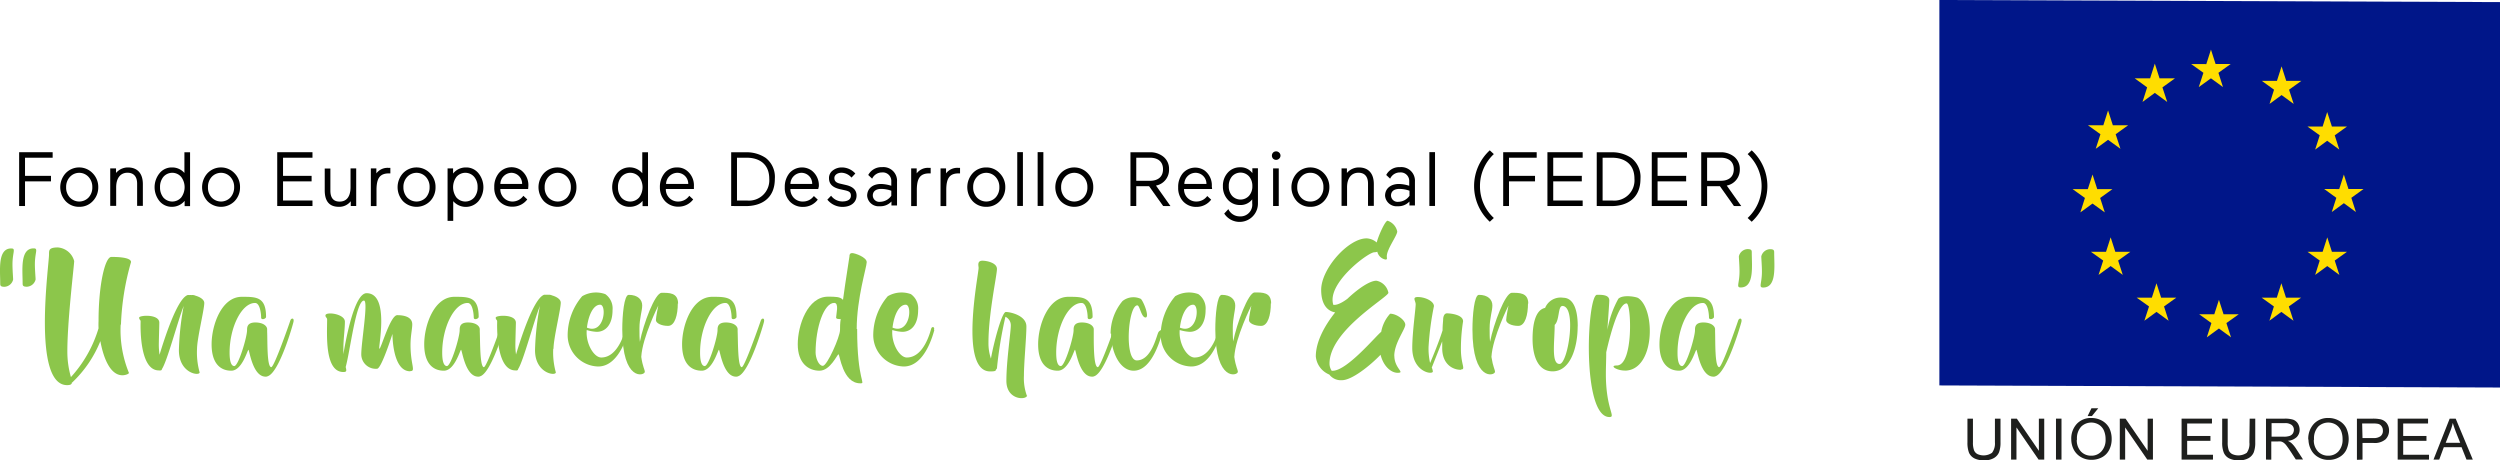 <svg xmlns="http://www.w3.org/2000/svg" viewBox="0 0 344.75 63.47"><defs><style>.cls-1{fill:#1e1f1d;}.cls-2{fill:#001689;}.cls-3{fill:#fd0;}.cls-4{fill:#8cc64b;}.cls-5{fill:#010101;}</style></defs><g id="Capa_2" data-name="Capa 2"><g id="Capa_1-2" data-name="Capa 1"><path class="cls-1" d="M275.1,57.73h.77V61a3.83,3.83,0,0,1-.2,1.36,1.65,1.65,0,0,1-.72.81,2.55,2.55,0,0,1-1.35.31,2.86,2.86,0,0,1-1.33-.27,1.64,1.64,0,0,1-.75-.79,3.87,3.87,0,0,1-.21-1.42V57.73h.76V61a3,3,0,0,0,.15,1.09,1,1,0,0,0,.48.53,2.05,2.05,0,0,0,2-.18A2.12,2.12,0,0,0,275.1,61Z"/><polygon class="cls-1" points="277.33 63.38 277.33 57.73 278.12 57.73 281.16 62.17 281.16 57.73 281.9 57.73 281.9 63.38 281.12 63.38 278.07 58.94 278.07 63.38 277.33 63.38"/><rect class="cls-1" x="283.52" y="57.73" width="0.76" height="5.65"/><path class="cls-1" d="M287.88,57.38l.53-1.08h.94l-.88,1.08Zm-1.49,3.26a2.25,2.25,0,0,0,.56,1.61,1.9,1.9,0,0,0,1.42.59,1.84,1.84,0,0,0,1.42-.6,2.34,2.34,0,0,0,.57-1.68,3,3,0,0,0-.24-1.21,1.78,1.78,0,0,0-.71-.8,2,2,0,0,0-1-.28,2,2,0,0,0-1.4.55,2.36,2.36,0,0,0-.59,1.82m-.79,0a3,3,0,0,1,.77-2.2,2.65,2.65,0,0,1,2-.8,3,3,0,0,1,1.46.37,2.52,2.52,0,0,1,1,1,3.41,3.41,0,0,1,.34,1.53,3.2,3.2,0,0,1-.36,1.53,2.34,2.34,0,0,1-1,1,3,3,0,0,1-1.41.34,2.8,2.8,0,0,1-1.47-.38,2.58,2.58,0,0,1-1-1.05,3.11,3.11,0,0,1-.33-1.41"/><polygon class="cls-1" points="292.32 63.38 292.32 57.73 293.11 57.73 296.16 62.17 296.16 57.73 296.89 57.73 296.89 63.38 296.11 63.38 293.06 58.94 293.06 63.38 292.32 63.38"/><polygon class="cls-1" points="300.84 63.38 300.84 57.73 305.03 57.73 305.03 58.4 301.61 58.4 301.61 60.12 304.82 60.12 304.82 60.79 301.61 60.79 301.61 62.71 305.17 62.71 305.17 63.38 300.84 63.38"/><path class="cls-1" d="M310.23,57.73H311V61a3.83,3.83,0,0,1-.2,1.36,1.67,1.67,0,0,1-.71.81,2.59,2.59,0,0,1-1.35.31,2.85,2.85,0,0,1-1.34-.27,1.58,1.58,0,0,1-.74-.79,3.64,3.64,0,0,1-.22-1.42V57.73h.76V61a3.26,3.26,0,0,0,.14,1.09,1.05,1.05,0,0,0,.49.53,2.05,2.05,0,0,0,2-.18,2.12,2.12,0,0,0,.36-1.44Z"/><path class="cls-1" d="M313.25,60.22h1.65a2.53,2.53,0,0,0,.82-.1.9.9,0,0,0,.46-.34,1,1,0,0,0,.15-.51.85.85,0,0,0-.3-.66,1.44,1.44,0,0,0-.94-.26h-1.84Zm-.77,3.16V57.73h2.58a3.64,3.64,0,0,1,1.18.15,1.32,1.32,0,0,1,.64.53,1.64,1.64,0,0,1,.24.86,1.41,1.41,0,0,1-.4,1,2,2,0,0,1-1.23.52,2.5,2.5,0,0,1,.46.28,3.7,3.7,0,0,1,.64.75l1,1.54h-1l-.77-1.18c-.22-.34-.41-.59-.55-.78a1.81,1.81,0,0,0-.39-.37,1.06,1.06,0,0,0-.35-.15,2.17,2.17,0,0,0-.43,0h-.89v2.51Z"/><path class="cls-1" d="M319.08,60.64a2.21,2.21,0,0,0,.56,1.61,1.89,1.89,0,0,0,1.42.59,1.86,1.86,0,0,0,1.42-.6,2.37,2.37,0,0,0,.56-1.68,3,3,0,0,0-.23-1.21,1.9,1.9,0,0,0-.71-.8,2,2,0,0,0-1-.28,2,2,0,0,0-1.41.55,2.39,2.39,0,0,0-.58,1.82m-.8,0a3,3,0,0,1,.78-2.2,2.65,2.65,0,0,1,2-.8,2.92,2.92,0,0,1,1.45.37,2.46,2.46,0,0,1,1,1,3.57,3.57,0,0,1,0,3.06,2.34,2.34,0,0,1-1,1,2.83,2.83,0,0,1-1.4.35,2.72,2.72,0,0,1-1.46-.38,2.48,2.48,0,0,1-1-1.05,3,3,0,0,1-.34-1.41"/><path class="cls-1" d="M325.79,60.41h1.5a1.57,1.57,0,0,0,1-.27.92.92,0,0,0,.31-.75,1,1,0,0,0-.18-.61.81.81,0,0,0-.48-.33,3.05,3.05,0,0,0-.72-.05h-1.48Zm-.77,3V57.73h2.19a5,5,0,0,1,.88.06,1.55,1.55,0,0,1,.71.26,1.38,1.38,0,0,1,.47.54,1.65,1.65,0,0,1,.18.77,1.69,1.69,0,0,1-.48,1.22,2.28,2.28,0,0,1-1.7.5h-1.48v2.3Z"/><polygon class="cls-1" points="330.64 63.38 330.64 57.73 334.83 57.73 334.83 58.4 331.4 58.4 331.4 60.12 334.61 60.12 334.61 60.79 331.4 60.79 331.4 62.71 334.96 62.71 334.96 63.38 330.64 63.38"/><path class="cls-1" d="M337.26,61.06h2l-.62-1.56c-.18-.48-.31-.87-.4-1.18a7,7,0,0,1-.32,1.08Zm-1.68,2.32,2.23-5.65h.83L341,63.38h-.87l-.68-1.71H337l-.63,1.71Z"/><polyline class="cls-2" points="344.75 53.44 344.75 0.29 267.44 0 267.44 53.15"/><polygon class="cls-3" points="320.29 17.45 320.92 15.45 321.57 17.45 323.65 17.45 321.96 18.66 322.59 20.63 320.92 19.41 319.26 20.63 319.89 18.66 318.2 17.45 320.29 17.45"/><polygon class="cls-3" points="304.25 8.84 304.89 6.84 305.53 8.83 307.61 8.83 305.92 10.04 306.55 12.01 304.89 10.8 303.21 12.01 303.85 10.04 302.16 8.83 304.25 8.84"/><polygon class="cls-3" points="285.81 26.08 287.91 26.08 288.56 24.07 289.21 26.08 291.31 26.08 289.61 27.3 290.25 29.29 288.56 28.07 286.88 29.29 287.51 27.3 285.81 26.08"/><polygon class="cls-3" points="292.73 37.91 291.06 36.69 289.39 37.91 290.03 35.93 288.33 34.72 290.42 34.72 291.06 32.73 291.7 34.72 293.78 34.72 292.09 35.93 292.73 37.91"/><polygon class="cls-3" points="291.75 18.51 292.41 20.52 290.7 19.28 289 20.52 289.65 18.51 287.92 17.27 290.05 17.27 290.7 15.23 291.36 17.27 293.48 17.27 291.75 18.51"/><polygon class="cls-3" points="296.5 10.8 297.15 8.77 297.8 10.8 299.93 10.8 298.2 12.05 298.86 14.06 297.15 12.81 295.45 14.06 296.09 12.05 294.37 10.8 296.5 10.8"/><polygon class="cls-3" points="299.05 44.23 297.38 43.01 295.71 44.23 296.35 42.26 294.65 41.05 296.74 41.05 297.38 39.06 298.02 41.05 300.11 41.05 298.42 42.26 299.05 44.23"/><polygon class="cls-3" points="307.66 46.52 305.99 45.3 304.32 46.52 304.95 44.55 303.27 43.34 305.35 43.34 305.99 41.35 306.63 43.34 308.72 43.34 307.02 44.55 307.66 46.52"/><polygon class="cls-3" points="316.27 44.23 314.6 43.01 312.95 44.23 313.57 42.26 311.88 41.05 313.97 41.05 314.6 39.06 315.24 41.05 317.32 41.05 315.63 42.26 316.27 44.23"/><polygon class="cls-3" points="315.66 12.37 316.3 14.33 314.63 13.11 312.97 14.33 313.59 12.37 311.9 11.15 313.99 11.15 314.63 9.15 315.27 11.15 317.36 11.15 315.66 12.37"/><polygon class="cls-3" points="322.6 37.91 320.93 36.69 319.26 37.91 319.89 35.93 318.2 34.72 320.29 34.72 320.93 32.73 321.57 34.72 323.65 34.72 321.96 35.93 322.6 37.91"/><polygon class="cls-3" points="324.88 29.24 323.22 28.02 321.55 29.24 322.18 27.28 320.5 26.06 322.58 26.07 323.22 24.07 323.85 26.06 325.94 26.06 324.25 27.28 324.88 29.24"/><path class="cls-4" d="M4.91,38.54a1.3,1.3,0,0,1-1.2,1c-.57,0-.59-.19-.59-.47,0-1.84-.38-4.82,1.52-4.82.68,0,.17.51.17,2.2,0,.8.1,1.84.1,2.1m-3.1,0a1.29,1.29,0,0,1-1.19,1c-.57,0-.59-.19-.59-.47,0-1.84-.38-4.82,1.52-4.82.68,0,.17.51.17,2.2,0,.8.09,1.84.09,2.1"/><path class="cls-4" d="M16.64,44.75a15.55,15.55,0,0,0,1.14,6.67c0,.14-.47.33-.89.33-1.74,0-2.65-2.51-3.05-4.71a16.15,16.15,0,0,1-3.91,5.73l0-.17c0,.36-.11.49-.62.51C4.35,53.23,6.8,36.3,6.76,35.05c0-.56,0-.91,1.18-.93A2.53,2.53,0,0,1,10.23,36c0,.55-1,8.65-.94,12.8A12.82,12.82,0,0,0,9.78,52a17.38,17.38,0,0,0,3.81-6.73,9.86,9.86,0,0,1,0-1c0-5,.89-8.84,1.77-8.84.53,0,2.71,0,2.71.71a35.48,35.48,0,0,0-1.39,8.63"/><path class="cls-4" d="M27.17,48.1a10.14,10.14,0,0,0,.36,3.25c0,.55-2.86.15-2.86-3.06a38,38,0,0,1,.66-6.09c-.83,2.11-2.27,7.61-3,8.69a.2.2,0,0,1-.15.19h-.05a.73.73,0,0,1-.23,0c-2.77,0-2.51-6.45-2.51-6.74s-.2-.2-.2-.54,2.78-.53,2.78.7c0,.39-.07,2.44-.07,3.07A10,10,0,0,0,22,48.92c.73-2.41,2.35-7.38,3.72-8.16a.69.69,0,0,1,.15-.07.78.78,0,0,1,.21,0,2.23,2.23,0,0,1,.36,0,.94.94,0,0,1,.53.09c.61.17,1.2.53,1.2,1,0,.91-1,4.91-1,6.35"/><path class="cls-4" d="M40.48,44.35c-.09.44-1.95,7-3.56,7.53a.59.59,0,0,1-.3.06c-1.79,0-2.23-3.7-2.36-3.7s-.87,2.88-2.37,2.88-2.71-1-2.71-3.64,1.37-6.55,4.17-6.55c2,0,3.34,0,3.34,2.77,0,.27-.68.5-.68.08s-.13-2-.84-2c-1.85,0-3.51,3.37-3.51,6.86,0,.7.08,1.84.65,1.84s1.76-4,1.76-4.95c0-.38,0-1.06,1.14-1.06s1.63.53,1.63.93v.3c.06,1.29-.05,4.93.57,4.93.4,0,2.49-6,2.62-6.41s.55-.38.45.1"/><path class="cls-4" d="M56.56,51.2c-2.48,0-2.44-5.16-2.44-5.16S52.6,50.85,52,50.85a2,2,0,0,1-2.18-2c0-1.7,1-7.4.37-7.4-1.1,0-1.91,7-2.52,9.16.13.52.15.69-.32.69-2.62,0-2.24-5.26-2.24-7.23,0-.28-.23-.28-.23-.57,0-.57,2.68-.24,2.68.86s-.21,2.39-.21,3.75c0,.29,0,.53,0,.74.4-2.37,1.55-8.42,3.2-8.42,3.27,0,1.54,7.66,1.77,7.66s1.5-4.63,2.46-4.63,2.07.25,2.07,1.27c0,.63-.24,1.58-.24,2.83,0,2.75.75,3.61,0,3.61"/><path class="cls-4" d="M69.81,44.35c-.1.44-2,7-3.57,7.53a.59.59,0,0,1-.3.06c-1.79,0-2.22-3.7-2.36-3.7s-.87,2.88-2.37,2.88-2.71-1-2.71-3.64,1.36-6.55,4.17-6.55c2,0,3.34,0,3.34,2.77,0,.27-.68.5-.68.08s-.14-2-.84-2c-1.86,0-3.51,3.37-3.51,6.86,0,.7.08,1.84.65,1.84s1.76-4,1.76-4.95c0-.38,0-1.06,1.14-1.06s1.63.53,1.63.93v.3c.06,1.29,0,4.93.57,4.93.4,0,2.49-6,2.62-6.41s.55-.38.46.1"/><path class="cls-4" d="M76.29,48.1a10.14,10.14,0,0,0,.36,3.25c0,.55-2.87.15-2.87-3.06a36.84,36.84,0,0,1,.67-6.09c-.84,2.11-2.28,7.61-3,8.69a.21.21,0,0,1-.15.19h0a.73.73,0,0,1-.23,0c-2.77,0-2.51-6.45-2.51-6.74s-.2-.2-.2-.54,2.78-.53,2.78.7c0,.39-.07,2.44-.07,3.07a8.51,8.51,0,0,0,.09,1.31c.72-2.41,2.35-7.38,3.72-8.16a.52.52,0,0,1,.15-.07.78.78,0,0,1,.21,0,2.3,2.3,0,0,1,.36,0,1,1,0,0,1,.53.09c.61.17,1.2.53,1.2,1,0,.91-1,4.91-1,6.35"/><path class="cls-4" d="M80.94,45.18c2.4,1,2.78-3.16,1.82-3.16s-1.63,1.51-1.82,3.16m5.76.36c-.13.38-1.23,5-4.21,5a4.32,4.32,0,0,1-4.21-4.27,8.33,8.33,0,0,1,2-5.42,3.77,3.77,0,0,1,3.19-.29,2.41,2.41,0,0,1,1,2.2c0,2-.95,3-2.18,3a5.62,5.62,0,0,1-1.38-.25c-.16,1.88,1,3.79,2,3.79,2.4,0,3.26-3.68,3.37-4s.52-.23.38.17"/><path class="cls-4" d="M93.47,41.84c0,1.58-.4,3.1-1.34,3.1s-1.68-.38-1.68-.8.33-2,.33-2-2.2,4.38-2.35,7.08c.2,1.38.49,1.74.49,2.06,0,.52-3.11,1.46-3.11-5.86,0-1.93.25-4.76.89-4.76,1.27,0,1.86.67,1.86,1.46s-.38,1.73-.38,3.17c0,.7,0,1.31.06,1.84.49-2.49,2.08-6.75,3-6.75,1,0,2.27-.06,2.27,1.51"/><path class="cls-4" d="M105.36,44.35c-.09.44-2,7-3.56,7.53a.6.6,0,0,1-.31.06c-1.78,0-2.21-3.7-2.35-3.7s-.87,2.88-2.37,2.88-2.71-1-2.71-3.64,1.36-6.55,4.17-6.55c2,0,3.34,0,3.34,2.77,0,.27-.68.5-.68.08s-.14-2-.84-2c-1.86,0-3.51,3.37-3.51,6.86,0,.7.08,1.84.65,1.84s1.76-4,1.76-4.95c0-.38,0-1.06,1.14-1.06s1.63.53,1.63.93v.3c.06,1.29,0,4.93.57,4.93.4,0,2.48-6,2.62-6.41s.55-.38.45.1"/><path class="cls-4" d="M115.91,44c-.31,0-.61,0-.61-.23,0-.42.44-2-.26-2-1.41,0-2.57,3.35-2.57,6.84,0,.7.4,1.84,1,1.84s2.37-4,2.37-4.95c0-.4,0-.93.1-1.55m2.26,1.42c0,7.28,1.28,7.49.43,7.49-2.45,0-2.82-4-3-4s-1.12,2.26-2.62,2.26-3-1-3-3.64,1.37-6.57,4.17-6.57c1,0,1.69,0,2.07.44.38-2.85.89-5.86.89-6s0-.45.38-.45,2,.57,2,1.25-1.38,5-1.38,9.22"/><path class="cls-4" d="M123.08,45.18c2.4,1,2.78-3.16,1.82-3.16s-1.63,1.51-1.82,3.16m5.76.36c-.13.38-1.23,5-4.21,5a4.33,4.33,0,0,1-4.21-4.27,8.33,8.33,0,0,1,2-5.42,3.77,3.77,0,0,1,3.19-.29,2.41,2.41,0,0,1,1,2.2c0,2-.94,3-2.18,3a5.62,5.62,0,0,1-1.38-.25c-.15,1.88,1,3.79,2,3.79,2.41,0,3.26-3.68,3.37-4s.51-.23.38.17"/><path class="cls-4" d="M141.64,54.51c0,.69-2.86.74-2.86-2s.61-6.69.61-7.62a1.3,1.3,0,0,0-.74-1.21,55.7,55.7,0,0,0-1.16,7,.33.33,0,0,1-.15.29c0,.19-.19.25-.8.25-4.32,0-1.59-13.38-1.59-14.27,0-.28-.25-1,.53-1,.53,0,2,.26,2,1.14s-1.17,6.14-1.17,10.15a6.53,6.53,0,0,0,.34,2.21c.35-2,1.49-6.43,2.06-6.43s2.83.46,2.83,2-.34,5-.34,6.78a7.07,7.07,0,0,0,.41,2.78"/><path class="cls-4" d="M154.47,44.35c-.1.44-2,7-3.57,7.53a.6.6,0,0,1-.31.06c-1.78,0-2.22-3.7-2.35-3.7s-.87,2.88-2.37,2.88-2.71-1-2.71-3.64,1.37-6.55,4.17-6.55c2,0,3.34,0,3.34,2.77,0,.27-.68.5-.68.08s-.13-2-.84-2c-1.86,0-3.5,3.37-3.5,6.86,0,.7.07,1.84.64,1.84s1.76-4,1.76-4.95c0-.38,0-1.06,1.14-1.06s1.64.53,1.64.93v.3c0,1.29-.06,4.93.56,4.93.4,0,2.49-6,2.62-6.41s.55-.38.46.1"/><path class="cls-4" d="M153.15,46a7.05,7.05,0,0,1,1.64-4.48,2.41,2.41,0,0,1,2.54-.3c.39.4,1.23,2.56.64,2.56s-.79-1.67-1.13-1.67c-1.28,0-1.83,7.59-.08,7.59,2.08,0,2.75-3.55,3-3.91s.77-.42.57,0-1.29,5.33-4,5.33c-1.89,0-3.11-2.54-3.11-5.12"/><path class="cls-4" d="M162.71,45.18c2.41,1,2.79-3.16,1.83-3.16s-1.64,1.51-1.83,3.16m5.77.36c-.13.38-1.23,5-4.21,5a4.32,4.32,0,0,1-4.21-4.27,8.33,8.33,0,0,1,2-5.42,3.77,3.77,0,0,1,3.19-.29,2.41,2.41,0,0,1,1,2.2c0,2-1,3-2.18,3a5.79,5.79,0,0,1-1.39-.25c-.15,1.88,1,3.79,2.05,3.79,2.41,0,3.27-3.68,3.38-4s.51-.23.38.17"/><path class="cls-4" d="M175.25,41.84c0,1.58-.4,3.1-1.34,3.1s-1.68-.38-1.68-.8.33-2,.33-2-2.2,4.38-2.35,7.08c.2,1.38.49,1.74.49,2.06,0,.52-3.11,1.46-3.11-5.86,0-1.93.24-4.76.89-4.76,1.27,0,1.86.67,1.86,1.46S170,43.8,170,45.24c0,.7,0,1.31.06,1.84.49-2.49,2.08-6.75,2.95-6.75,1.05,0,2.28-.06,2.28,1.51"/><path class="cls-4" d="M192.28,49.05c0,1.78,1.56,2.36.45,2.36-.85,0-1.93-.82-2.35-2.49-1.42,1.48-3.94,3.51-5.33,3.51a2,2,0,0,1-1.74-.78,3,3,0,0,1-1.86-2.5c0-2,1.18-4.2,2.67-6.07-.59-.1-1.93-.57-1.93-3.11,0-2.91,3.74-7.1,6.26-7.1a2.27,2.27,0,0,1,1.4.57c.23-.93,1.16-3,1.5-3a2,2,0,0,1,1.33,1.48c0,.57-1.44,2.43-1.44,3.42,0,.3.11.45-.19.45a1.43,1.43,0,0,1-1.12-1.08,1.21,1.21,0,0,1-.42.08c-.78,0-5.75,3.68-5.75,6.54a2.41,2.41,0,0,0,.1.7c.72.14,1.95-.83,1.95-.83,1.56-1.48,3.12-2.49,4-2.49a2.09,2.09,0,0,1,1.65,1.66c0,.62-8.12,5.17-8.12,9.76a1.82,1.82,0,0,0,.3,1l.13,0c2,0,6-4.85,6.7-5.37a5,5,0,0,1,1.23-2.5c.91,0,2.09.89,2.09,1.52s-1.52,2.54-1.52,4.3"/><path class="cls-4" d="M201.48,51c-1.22,0-2.6-.83-2.6-3,0-.28,0-.59,0-.93l-1.44,3.62a1.71,1.71,0,0,1,.15.53c0,.52-2.84.1-2.84-3.26,0-2.06.47-5.35.47-6,0-.46-.53-1,.3-1,1,0,2.22.57,2.22,1.26A39.68,39.68,0,0,0,197,47.8a9.11,9.11,0,0,0,.21,2.26c.38-.88,1.25-3,1.72-4.5,0-.7.08-1.31.08-1.52s.08-.83.53-.83,2.22.17,2.22,1.1a23.74,23.74,0,0,0-.3,3.83c0,2.2.72,2.81,0,2.81"/><path class="cls-4" d="M210.71,41.84c0,1.58-.39,3.1-1.34,3.1s-1.67-.38-1.67-.8.32-2,.32-2-2.2,4.38-2.35,7.08c.21,1.38.49,1.74.49,2.06,0,.52-3.11,1.46-3.11-5.86,0-1.93.25-4.76.89-4.76,1.27,0,1.86.67,1.86,1.46s-.38,1.73-.38,3.17c0,.7,0,1.31.06,1.84.49-2.49,2.09-6.75,3-6.75,1,0,2.27-.06,2.27,1.51"/><path class="cls-4" d="M215.44,42.2c-.61,0-.37,2-1.05,2.6,0,2.3-.51,5.39.67,5.39s2.41-8,.38-8M217.56,45c0,2.91-1,6.21-3.45,6.21-2.24,0-2.77-2.55-2.77-4.46s.34-4,1.73-4.29a2.31,2.31,0,0,1,2.5-1.4c1.1,0,2,1.06,2,3.94"/><path class="cls-4" d="M224.05,51.1c-1.1,0-2.17-.7-1.1-.7,2.35,0,2-8.56,1.36-8.56-1.19,0-2.41,4.93-2.81,6.74,0,1-.05,2-.05,3,0,4.89,1.44,5.93.49,5.93-3.87,0-3.09-16.86-1.71-16.86.72,0,1.69,0,1.69.78,0,.42-.13,2-.26,4.06a13.67,13.67,0,0,1,1.51-4.29c.63-.62,2.51-.27,2.75-.09,2.41,1.61,2.3,10-1.87,10"/><path class="cls-4" d="M240.15,44.35c-.1.44-2,7-3.57,7.53a.56.56,0,0,1-.3.06c-1.79,0-2.22-3.7-2.35-3.7s-.88,2.88-2.37,2.88-2.72-1-2.72-3.64,1.37-6.55,4.18-6.55c1.95,0,3.34,0,3.34,2.77,0,.27-.69.5-.69.08s-.13-2-.83-2c-1.86,0-3.51,3.37-3.51,6.86,0,.7.07,1.84.64,1.84s1.77-4,1.77-4.95c0-.38,0-1.06,1.14-1.06s1.63.53,1.63.93v.3c.05,1.29-.06,4.93.57,4.93.4,0,2.48-6,2.61-6.41s.56-.38.46.1"/><path class="cls-4" d="M242.88,35.36a1.3,1.3,0,0,1,1.19-1c.57,0,.59.19.59.48,0,1.83.38,4.81-1.51,4.81-.69,0-.18-.51-.18-2.2,0-.79-.09-1.84-.09-2.1m-3.09,0a1.29,1.29,0,0,1,1.19-1c.57,0,.59.19.59.48,0,1.83.38,4.81-1.52,4.81-.68,0-.17-.51-.17-2.2,0-.79-.09-1.84-.09-2.1"/><polygon class="cls-5" points="3.45 28.41 2.64 28.41 2.64 20.99 7.26 20.99 7.26 21.75 3.45 21.75 3.45 24.25 7.03 24.25 7.03 25.01 3.45 25.01 3.45 28.41"/><path class="cls-5" d="M12.22,27.23a2,2,0,0,0,.51-1.42,2,2,0,0,0-.51-1.4,1.74,1.74,0,0,0-2.59,0,2,2,0,0,0-.51,1.4,2,2,0,0,0,.51,1.42,1.78,1.78,0,0,0,2.59,0m-3.17.51a2.87,2.87,0,0,1,0-3.85,2.57,2.57,0,0,1,3.73,0,2.67,2.67,0,0,1,.77,1.92,2.71,2.71,0,0,1-.76,1.93,2.47,2.47,0,0,1-1.87.78,2.5,2.5,0,0,1-1.87-.78"/><path class="cls-5" d="M16,23.22v.63a2.14,2.14,0,0,1,1.64-.76c1.32,0,2.06.83,2.06,2.3v3h-.79V25.33c0-1-.49-1.51-1.33-1.51-1,0-1.56.78-1.56,2v2.57H15.2V23.22Z"/><path class="cls-5" d="M22.07,25.81a2.18,2.18,0,0,0,.45,1.42,1.64,1.64,0,0,0,2.47,0,2.37,2.37,0,0,0,0-2.83,1.62,1.62,0,0,0-2.47,0,2.17,2.17,0,0,0-.45,1.41m3.36-1.9V21h.78v7.43h-.75V27.7a2.26,2.26,0,0,1-1.78.82A2.18,2.18,0,0,1,22,27.74a3.06,3.06,0,0,1,0-3.85,2.16,2.16,0,0,1,1.73-.8,2.23,2.23,0,0,1,1.75.82"/><path class="cls-5" d="M31.78,27.23a2.09,2.09,0,0,0,.51-1.42,2,2,0,0,0-.51-1.4,1.75,1.75,0,0,0-2.6,0,2,2,0,0,0-.5,1.4,2,2,0,0,0,.5,1.42,1.79,1.79,0,0,0,2.6,0m-3.17.51a2.87,2.87,0,0,1,0-3.85,2.57,2.57,0,0,1,3.73,0,2.66,2.66,0,0,1,.76,1.92,2.7,2.7,0,0,1-.75,1.93,2.63,2.63,0,0,1-3.74,0"/><polygon class="cls-5" points="38.23 28.41 38.23 20.99 43.09 20.99 43.09 21.75 39.03 21.75 39.03 24.25 42.97 24.25 42.97 25.01 39.03 25.01 39.03 27.65 43.09 27.65 43.09 28.41 38.23 28.41"/><path class="cls-5" d="M48.37,28.41v-.66a2,2,0,0,1-1.64.77c-1.31,0-1.95-.76-1.95-2.28v-3h.78v3.05c0,1,.43,1.51,1.27,1.51,1,0,1.51-.73,1.51-2V23.22h.78v5.19Z"/><path class="cls-5" d="M53.83,23.91h-.18c-1.23,0-1.73.61-1.73,2.3v2.21h-.78V23.22h.76v.69a1.92,1.92,0,0,1,1.69-.76h.24Z"/><path class="cls-5" d="M58.74,27.23a2.09,2.09,0,0,0,.5-1.42,2,2,0,0,0-.5-1.4,1.75,1.75,0,0,0-2.6,0,2,2,0,0,0-.51,1.4,2.09,2.09,0,0,0,.51,1.42,1.79,1.79,0,0,0,2.6,0m-3.17.51a2.87,2.87,0,0,1,0-3.85,2.57,2.57,0,0,1,3.73,0,2.66,2.66,0,0,1,.76,1.92,2.7,2.7,0,0,1-.75,1.93,2.63,2.63,0,0,1-3.74,0"/><path class="cls-5" d="M65.86,25.81a2.12,2.12,0,0,0-.46-1.41,1.61,1.61,0,0,0-2.46,0,2.41,2.41,0,0,0,0,2.83,1.63,1.63,0,0,0,2.46,0,2.13,2.13,0,0,0,.46-1.42M62.5,30.46h-.78V23.22h.76v.71a2.24,2.24,0,0,1,1.77-.84,2.16,2.16,0,0,1,1.73.8,3.06,3.06,0,0,1,0,3.85,2.31,2.31,0,0,1-3.48,0Z"/><path class="cls-5" d="M69,25.36h3a1.5,1.5,0,0,0-1.5-1.53A1.57,1.57,0,0,0,69,25.36m3.83.7H69a1.67,1.67,0,0,0,1.74,1.73A1.83,1.83,0,0,0,72.17,27l.54.5a2.51,2.51,0,0,1-2,1,2.42,2.42,0,0,1-1.86-.75,2.72,2.72,0,0,1-.69-1.94,2.94,2.94,0,0,1,.64-1.95,2.29,2.29,0,0,1,3.06-.38,2.57,2.57,0,0,1,1,2.19Z"/><path class="cls-5" d="M78.21,27.23a2.09,2.09,0,0,0,.51-1.42,2,2,0,0,0-.51-1.4,1.75,1.75,0,0,0-2.6,0,2,2,0,0,0-.5,1.4,2,2,0,0,0,.5,1.42,1.79,1.79,0,0,0,2.6,0M75,27.74a2.87,2.87,0,0,1,0-3.85,2.57,2.57,0,0,1,3.73,0,2.66,2.66,0,0,1,.76,1.92,2.7,2.7,0,0,1-.75,1.93,2.63,2.63,0,0,1-3.74,0"/><path class="cls-5" d="M85.22,25.81a2.18,2.18,0,0,0,.45,1.42,1.64,1.64,0,0,0,2.47,0,2.37,2.37,0,0,0,0-2.83,1.62,1.62,0,0,0-2.47,0,2.17,2.17,0,0,0-.45,1.41m3.35-1.9V21h.79v7.43h-.75V27.7a2.26,2.26,0,0,1-1.78.82,2.21,2.21,0,0,1-1.74-.78,3.1,3.1,0,0,1,0-3.85,2.27,2.27,0,0,1,3.48,0"/><path class="cls-5" d="M91.85,25.36h3.06a1.51,1.51,0,0,0-1.51-1.53,1.58,1.58,0,0,0-1.55,1.53m3.84.7H91.82a1.67,1.67,0,0,0,1.75,1.73A1.83,1.83,0,0,0,95.05,27l.54.5a2.51,2.51,0,0,1-2,1,2.46,2.46,0,0,1-1.87-.75A2.76,2.76,0,0,1,91,25.84a3,3,0,0,1,.63-1.95,2.14,2.14,0,0,1,1.73-.8,2.09,2.09,0,0,1,1.33.42,2.58,2.58,0,0,1,1,2.19Z"/><path class="cls-5" d="M101.63,21.75v5.9H103a2.8,2.8,0,0,0,3.08-3c0-2.13-1.5-2.9-3.09-2.9Zm-.8,6.66V21h2a4.69,4.69,0,0,1,2.75.77,3.31,3.31,0,0,1,1.27,2.89c0,2.82-2,3.76-4,3.76Z"/><path class="cls-5" d="M109,25.36h3a1.49,1.49,0,0,0-1.5-1.53A1.56,1.56,0,0,0,109,25.36m3.83.7H109a1.67,1.67,0,0,0,1.75,1.73,1.83,1.83,0,0,0,1.48-.76l.54.5a2.51,2.51,0,0,1-2,1,2.42,2.42,0,0,1-1.86-.75,2.72,2.72,0,0,1-.69-1.94,3,3,0,0,1,.63-1.95,2.3,2.3,0,0,1,3.07-.38,2.57,2.57,0,0,1,1,2.19Z"/><path class="cls-5" d="M115.79,26.08c-1-.24-1.47-.73-1.47-1.49a1.28,1.28,0,0,1,.53-1.09,2,2,0,0,1,1.26-.41,2.49,2.49,0,0,1,1.84.84l-.53.56a1.89,1.89,0,0,0-1.36-.67c-.57,0-1,.3-1,.73s.26.65.77.77l.82.19c1,.23,1.47.72,1.47,1.46,0,.92-.76,1.56-1.94,1.56a2.67,2.67,0,0,1-2.09-1l.52-.54a1.91,1.91,0,0,0,1.56.79c.73,0,1.17-.29,1.17-.79s-.28-.62-.82-.75Z"/><path class="cls-5" d="M121.37,27.83a1.94,1.94,0,0,0,1.54-.83v-.7a4.35,4.35,0,0,0-1.38-.25c-.79,0-1.17.37-1.17.92a.89.89,0,0,0,1,.86M119.58,27c0-1,.77-1.63,1.91-1.63a5.05,5.05,0,0,1,1.42.25V25a1.17,1.17,0,0,0-1.28-1.22,1.49,1.49,0,0,0-1.36.86l-.54-.51a2.06,2.06,0,0,1,1.91-1.08,1.88,1.88,0,0,1,2.06,2v3.28h-.77v-.54a2.06,2.06,0,0,1-1.61.65A1.58,1.58,0,0,1,119.58,27"/><path class="cls-5" d="M128.34,23.91h-.18c-1.23,0-1.73.61-1.73,2.3v2.21h-.78V23.22h.76v.69a1.93,1.93,0,0,1,1.7-.76h.23Z"/><path class="cls-5" d="M132.39,23.91h-.18c-1.23,0-1.72.61-1.72,2.3v2.21h-.79V23.22h.76v.69a1.93,1.93,0,0,1,1.7-.76h.23Z"/><path class="cls-5" d="M137.3,27.23a2,2,0,0,0,.51-1.42,2,2,0,0,0-.51-1.4,1.74,1.74,0,0,0-2.59,0,2,2,0,0,0-.51,1.4,2,2,0,0,0,.51,1.42,1.78,1.78,0,0,0,2.59,0m-3.17.51a2.87,2.87,0,0,1,0-3.85,2.5,2.5,0,0,1,1.87-.8,2.46,2.46,0,0,1,1.86.8,2.67,2.67,0,0,1,.77,1.92,2.71,2.71,0,0,1-.76,1.93,2.47,2.47,0,0,1-1.87.78,2.51,2.51,0,0,1-1.87-.78"/><rect class="cls-5" x="140.28" y="20.98" width="0.78" height="7.42"/><rect class="cls-5" x="143.09" y="20.98" width="0.79" height="7.42"/><path class="cls-5" d="M149.44,27.23a2,2,0,0,0,.51-1.42,2,2,0,0,0-.51-1.4,1.75,1.75,0,0,0-2.6,0,2,2,0,0,0-.51,1.4,2,2,0,0,0,.51,1.42,1.79,1.79,0,0,0,2.6,0m-3.17.51a2.87,2.87,0,0,1,0-3.85,2.57,2.57,0,0,1,3.73,0,2.66,2.66,0,0,1,.76,1.92,2.7,2.7,0,0,1-.75,1.93,2.63,2.63,0,0,1-3.74,0"/><path class="cls-5" d="M156.69,21.75v3.18h1.9c1.1,0,1.79-.55,1.79-1.59s-.69-1.59-1.79-1.59Zm3.71,6.66-1.94-2.73h-1.77v2.73h-.8V21h2.58a2.87,2.87,0,0,1,2,.64,2.14,2.14,0,0,1,.74,1.71,2.2,2.2,0,0,1-1.8,2.24l2,2.83Z"/><path class="cls-5" d="M163.32,25.36h3.05a1.51,1.51,0,0,0-1.51-1.53,1.56,1.56,0,0,0-1.54,1.53m3.83.7h-3.87A1.67,1.67,0,0,0,165,27.79a1.83,1.83,0,0,0,1.48-.76l.54.5a2.51,2.51,0,0,1-2,1,2.42,2.42,0,0,1-1.86-.75,2.72,2.72,0,0,1-.69-1.94,2.94,2.94,0,0,1,.64-1.95,2.28,2.28,0,0,1,3-.38,2.55,2.55,0,0,1,1,2.19Z"/><path class="cls-5" d="M169.9,27a1.58,1.58,0,0,0,2.34,0,1.92,1.92,0,0,0,.46-1.33,2,2,0,0,0-.46-1.35,1.58,1.58,0,0,0-2.34,0,2,2,0,0,0-.45,1.35A1.92,1.92,0,0,0,169.9,27m-.51,1.84a1.72,1.72,0,0,0,1.58,1,1.62,1.62,0,0,0,1.71-1.81v-.54a2,2,0,0,1-1.69.78,2.17,2.17,0,0,1-1.68-.74,2.65,2.65,0,0,1-.67-1.85,2.68,2.68,0,0,1,.67-1.87,2.21,2.21,0,0,1,1.68-.74,2,2,0,0,1,1.71.8v-.67h.77V28a2.53,2.53,0,0,1-4.65,1.45Z"/><path class="cls-5" d="M175.56,23.22h.78v5.19h-.78Zm0-2.18a.6.6,0,0,1,.83,0,.56.56,0,0,1,0,.84.6.6,0,0,1-.83,0,.62.62,0,0,1,0-.84"/><path class="cls-5" d="M182,27.23a2,2,0,0,0,.5-1.42,2,2,0,0,0-.5-1.4,1.66,1.66,0,0,0-1.31-.58,1.63,1.63,0,0,0-1.29.58,2,2,0,0,0-.51,1.4,2,2,0,0,0,.51,1.42,1.68,1.68,0,0,0,1.29.56,1.71,1.71,0,0,0,1.31-.56m-3.17.51a2.87,2.87,0,0,1,0-3.85,2.57,2.57,0,0,1,3.73,0,2.71,2.71,0,0,1,.76,1.92,2.75,2.75,0,0,1-.75,1.93,2.5,2.5,0,0,1-1.88.78,2.48,2.48,0,0,1-1.86-.78"/><path class="cls-5" d="M185.74,23.22v.63a2.15,2.15,0,0,1,1.64-.76c1.33,0,2.07.83,2.07,2.3v3h-.8V25.33c0-1-.48-1.51-1.32-1.51-1,0-1.57.78-1.57,2v2.57H185V23.22Z"/><path class="cls-5" d="M192.83,27.83a1.92,1.92,0,0,0,1.54-.83v-.7a4.29,4.29,0,0,0-1.37-.25c-.8,0-1.18.37-1.18.92a.9.9,0,0,0,1,.86M191,27c0-1,.77-1.63,1.92-1.63a5,5,0,0,1,1.41.25V25a1.17,1.17,0,0,0-1.28-1.22,1.47,1.47,0,0,0-1.35.86l-.54-.51a2,2,0,0,1,1.9-1.08,1.88,1.88,0,0,1,2.06,2v3.28h-.76v-.54a2.07,2.07,0,0,1-1.61.65A1.59,1.59,0,0,1,191,27"/><rect class="cls-5" x="197.11" y="20.98" width="0.78" height="7.42"/><path class="cls-5" d="M206,30.06l-.56.52a6.69,6.69,0,0,1,0-9.85l.56.52a6,6,0,0,0-1.91,4.41,5.92,5.92,0,0,0,1.91,4.4"/><polygon class="cls-5" points="208.09 28.41 207.29 28.41 207.29 20.99 211.91 20.99 211.91 21.75 208.09 21.75 208.09 24.25 211.68 24.25 211.68 25.01 208.09 25.01 208.09 28.41"/><polygon class="cls-5" points="213.39 28.41 213.39 20.99 218.25 20.99 218.25 21.75 214.19 21.75 214.19 24.25 218.13 24.25 218.13 25.01 214.19 25.01 214.19 27.65 218.25 27.65 218.25 28.41 213.39 28.41"/><path class="cls-5" d="M221,21.75v5.9h1.31a2.79,2.79,0,0,0,3.08-3c0-2.13-1.49-2.9-3.09-2.9Zm-.81,6.66V21h2a4.69,4.69,0,0,1,2.75.77,3.31,3.31,0,0,1,1.28,2.89c0,2.82-2,3.76-4,3.76Z"/><polygon class="cls-5" points="227.78 28.41 227.78 20.99 232.64 20.99 232.64 21.75 228.58 21.75 228.58 24.25 232.52 24.25 232.52 25.01 228.58 25.01 228.58 27.65 232.64 27.65 232.64 28.41 227.78 28.41"/><path class="cls-5" d="M235.41,21.75v3.18h1.89c1.1,0,1.79-.55,1.79-1.59s-.69-1.59-1.79-1.59Zm3.7,6.66-1.93-2.73h-1.77v2.73h-.81V21h2.58a2.89,2.89,0,0,1,2,.64,2.17,2.17,0,0,1,.74,1.71,2.21,2.21,0,0,1-1.8,2.24l2,2.83Z"/><path class="cls-5" d="M241,21.25l.56-.52a6.69,6.69,0,0,1,0,9.85l-.56-.52a6,6,0,0,0,0-8.81"/></g></g></svg>